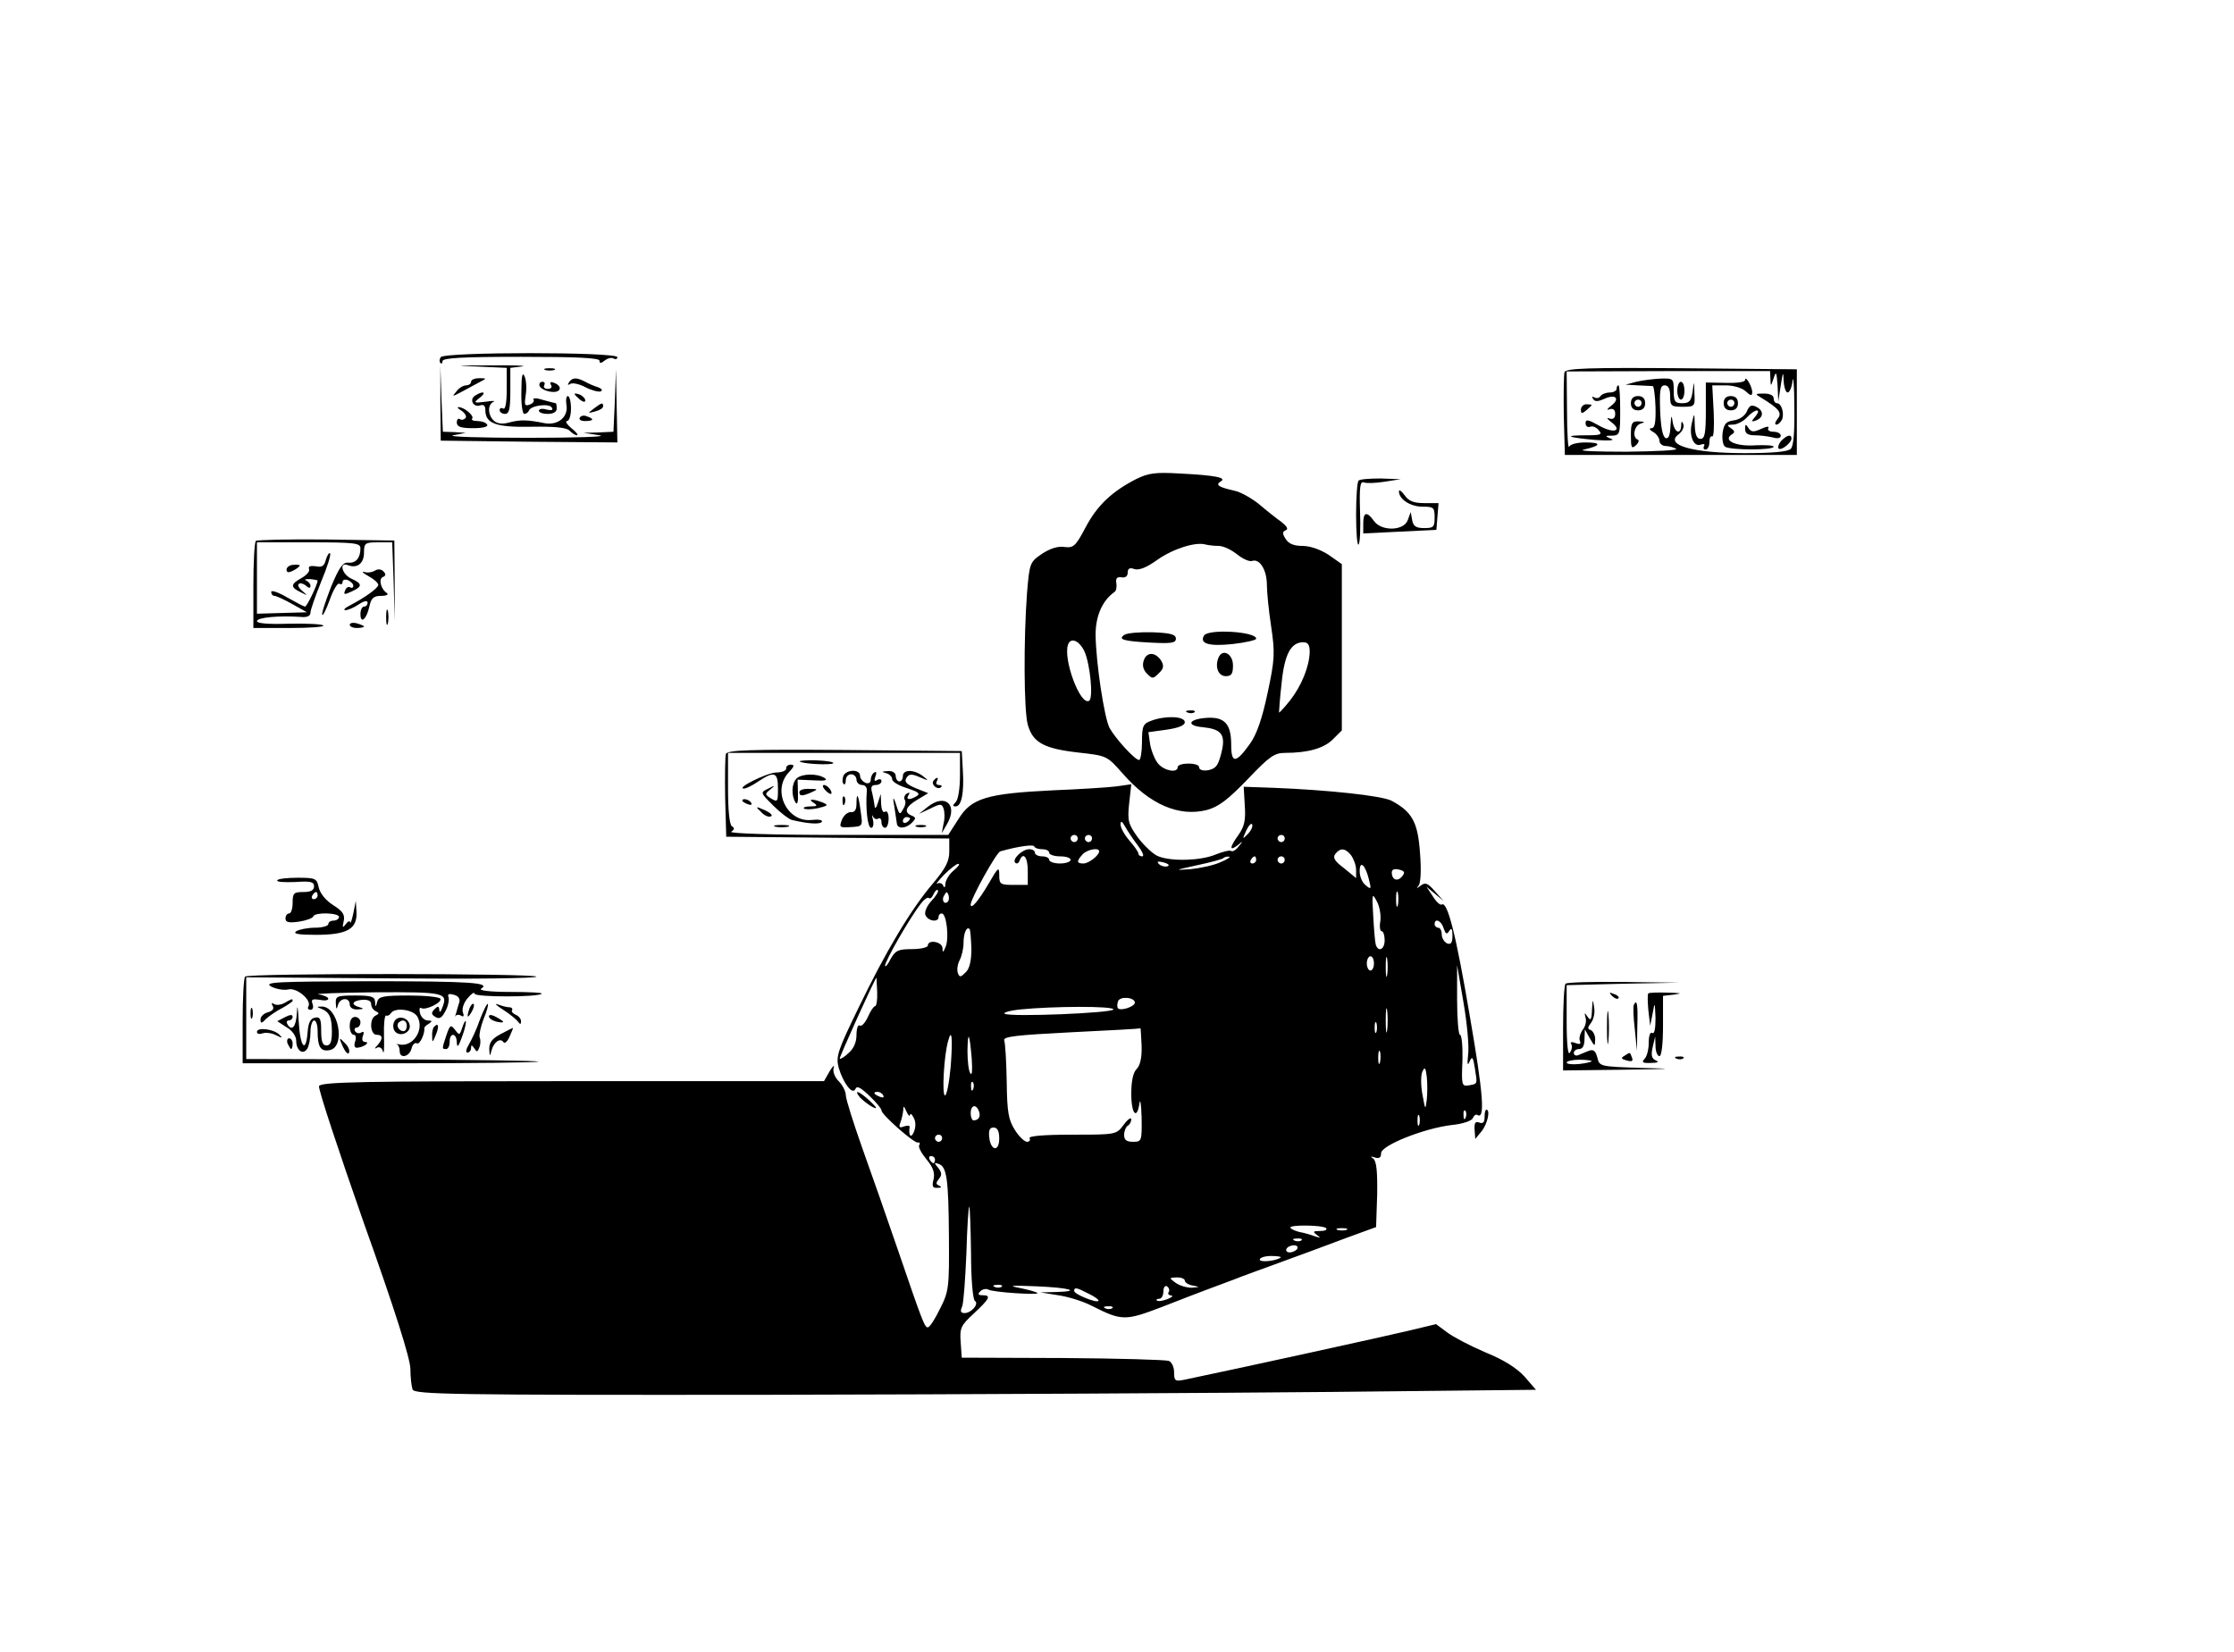 <?xml version="1.0" standalone="no"?>
<!DOCTYPE svg PUBLIC "-//W3C//DTD SVG 20010904//EN"
 "http://www.w3.org/TR/2001/REC-SVG-20010904/DTD/svg10.dtd">
<svg version="1.0" xmlns="http://www.w3.org/2000/svg"
 width="626pt" height="463pt" viewBox="0 0 626 463"
 preserveAspectRatio="xMidYMid meet">

<g transform="translate(0,463) scale(0.1,-0.1)"
fill="#000000" stroke="none">
<path d="M1235 3629 c-4 -6 -4 -13 -1 -16 3 -4 6 -1 6 5 0 9 59 12 220 12 156
0 220 -3 220 -11 0 -8 4 -8 15 1 8 6 19 9 25 5 5 -3 10 -1 10 4 0 15 -486 15
-495 0z"/>
<path d="M1333 3603 l87 -4 0 -60 c0 -38 -4 -58 -10 -54 -5 3 -10 1 -10 -4 0
-6 7 -11 15 -11 12 0 15 14 15 64 l0 65 33 4 c17 2 -24 4 -93 3 -91 0 -101 -1
-37 -3z"/>
<path d="M1234 3500 l1 -105 248 -3 247 -2 -2 102 -2 103 -3 -87 -4 -88 -42
-2 -42 -1 45 -7 c25 -4 -65 -7 -200 -7 -135 0 -229 3 -210 7 l35 7 -32 2 -32
1 -4 93 -3 92 0 -105z"/>
<path d="M1528 3593 c6 -2 18 -2 25 0 6 3 1 5 -13 5 -14 0 -19 -2 -12 -5z"/>
<path d="M4384 3587 c-2 -7 -3 -62 -2 -123 l3 -109 325 0 325 0 0 120 0 120
-323 3 c-261 2 -323 0 -328 -11z m577 -19 c1 -22 1 -22 9 2 7 21 8 18 11 -20
l2 -45 7 45 c6 39 7 40 8 13 1 -18 6 -33 11 -33 6 0 12 15 14 33 2 17 5 -15 5
-73 1 -71 -2 -110 -10 -118 -8 -8 -51 -12 -129 -12 -147 0 -226 23 -185 53 10
8 16 20 13 28 -4 10 -6 9 -6 -3 -1 -28 -19 -21 -24 10 -3 21 -4 19 -6 -11 -1
-26 -5 -37 -13 -35 -9 3 -14 30 -16 76 -2 60 0 72 13 72 10 0 15 -10 15 -30 0
-28 3 -30 35 -30 34 0 35 1 33 38 -1 36 -1 36 -5 5 -4 -27 -9 -33 -29 -33 -21
0 -24 5 -24 35 0 34 -1 35 -37 34 -21 -1 -51 -5 -68 -9 l-30 -8 35 -2 c19 -1
38 -2 41 -2 3 1 7 -26 8 -59 1 -43 -2 -59 -11 -59 -8 0 -6 -5 5 -11 9 -5 17
-17 17 -24 0 -8 8 -15 18 -15 9 0 22 -4 29 -8 6 -4 -57 -7 -140 -8 -84 0 -137
2 -119 6 49 11 51 20 5 20 -24 0 -43 -5 -46 -12 -3 -7 -6 37 -6 99 l-1 112
285 1 285 0 1 -22z"/>
<path d="M4890 3565 c0 -6 -24 -9 -55 -8 l-55 1 0 -79 c0 -64 -3 -79 -15 -79
-10 0 -15 11 -16 38 -1 36 -1 37 -8 7 -9 -36 5 -69 25 -61 9 3 12 1 9 -4 -3
-6 -1 -10 4 -10 6 0 11 9 11 21 0 11 3 18 8 16 4 -3 6 28 4 69 l-4 74 38 0
c21 0 46 -7 56 -17 14 -13 18 -13 18 -2 0 16 -20 49 -20 34z"/>
<path d="M4700 3535 c0 -14 5 -25 10 -25 6 0 10 11 10 25 0 14 -4 25 -10 25
-5 0 -10 -11 -10 -25z"/>
<path d="M4530 3540 c0 -5 -9 -10 -19 -10 -11 0 -23 -5 -26 -10 -4 -6 -11 -7
-17 -4 -7 4 -8 2 -4 -4 5 -8 13 -8 31 0 32 15 46 1 20 -19 -12 -9 -14 -14 -5
-10 10 3 16 -1 16 -13 0 -12 -6 -16 -16 -13 -9 4 -7 -1 5 -10 33 -25 7 -33
-34 -10 -30 17 -38 19 -38 7 0 -8 6 -13 13 -10 7 3 18 -2 24 -10 11 -12 5 -14
-35 -14 -66 0 -54 -6 25 -13 38 -3 57 -1 45 3 -19 8 -19 9 3 9 21 1 22 5 22
71 0 39 -2 70 -5 70 -3 0 -5 -4 -5 -10z"/>
<path d="M4934 3516 c51 -31 61 -43 47 -60 -7 -9 -9 -16 -3 -16 5 0 12 7 16
15 6 18 -2 45 -15 45 -5 0 -9 6 -9 14 0 8 -11 13 -27 13 -25 0 -26 -1 -9 -11z"/>
<path d="M4570 3500 c0 -13 7 -20 20 -20 13 0 20 7 20 20 0 13 -7 20 -20 20
-13 0 -20 -7 -20 -20z m30 0 c0 -5 -4 -10 -10 -10 -5 0 -10 5 -10 10 0 6 5 10
10 10 6 0 10 -4 10 -10z"/>
<path d="M4830 3500 c0 -13 7 -20 20 -20 13 0 20 7 20 20 0 13 -7 20 -20 20
-13 0 -20 -7 -20 -20z m30 0 c0 -5 -4 -10 -10 -10 -5 0 -10 5 -10 10 0 6 5 10
10 10 6 0 10 -4 10 -10z"/>
<path d="M4430 3482 c0 -12 3 -12 15 -2 8 7 15 13 15 15 0 1 -7 2 -15 2 -8 0
-15 -7 -15 -15z"/>
<path d="M4895 3477 c-6 -13 -21 -23 -36 -25 -22 -3 -28 -9 -32 -35 -2 -18 1
-35 7 -39 15 -10 136 -10 136 0 0 4 -23 5 -50 4 -54 -4 -93 13 -68 30 10 6 10
10 -2 18 -12 8 -11 10 6 10 11 0 29 9 39 20 22 24 43 27 24 3 -12 -14 -12 -16
0 -12 23 8 24 27 4 38 -15 8 -21 5 -28 -12z"/>
<path d="M4570 3410 c0 -35 2 -39 14 -28 8 7 10 15 5 16 -16 6 -10 40 9 45 13
4 11 5 -5 6 -20 1 -23 -4 -23 -39z"/>
<path d="M4890 3428 c0 -13 8 -18 28 -18 15 0 37 -3 50 -6 13 -4 22 -2 22 5 0
6 -9 11 -21 11 -11 0 -17 5 -14 10 4 6 -5 5 -20 -2 -22 -10 -28 -9 -36 3 -7
11 -9 11 -9 -3z"/>
<path d="M4991 3394 c-7 -8 -10 -18 -7 -21 7 -7 36 16 36 28 0 13 -13 10 -29
-7z"/>
<path d="M1461 3533 c-1 -35 3 -63 8 -63 5 0 11 4 13 9 5 15 57 21 64 9 5 -7
0 -9 -14 -6 -12 4 -22 2 -22 -3 0 -5 11 -9 25 -9 16 0 25 6 25 15 0 8 -1 15
-3 15 -1 0 -17 4 -35 9 -18 6 -30 6 -27 1 3 -4 -2 -11 -11 -14 -14 -5 -15 -1
-11 26 3 18 2 42 -3 53 -6 14 -9 2 -9 -42z"/>
<path d="M1320 3560 c0 -5 -6 -10 -14 -10 -7 0 -20 -7 -27 -17 -13 -15 -12
-15 11 -3 14 8 36 19 50 27 25 13 25 13 3 13 -13 0 -23 -4 -23 -10z"/>
<path d="M1594 3558 c-4 -7 -3 -8 4 -4 6 4 25 0 42 -9 17 -9 37 -14 43 -12 7
3 3 8 -8 12 -11 3 -28 11 -37 16 -23 12 -35 11 -44 -3z"/>
<path d="M1512 3548 c3 -7 17 -14 32 -16 29 -4 34 17 6 26 -7 3 -10 0 -6 -7 4
-6 0 -11 -9 -11 -9 0 -13 5 -10 10 3 6 1 10 -5 10 -7 0 -10 -6 -8 -12z"/>
<path d="M1331 3521 c-17 -11 -4 -34 15 -27 9 3 14 -1 14 -13 0 -38 29 -49
129 -47 65 1 98 -2 107 -11 7 -7 16 -13 21 -13 4 1 -3 10 -16 20 -13 11 -18
20 -12 20 6 0 11 16 11 35 0 19 -4 35 -9 35 -4 0 -6 -11 -4 -23 7 -35 -23 -60
-61 -53 -49 10 -69 10 -99 2 -17 -5 -33 -4 -42 4 -18 15 -20 46 -2 54 6 3 -4
3 -23 0 -33 -4 -34 -3 -16 11 21 16 10 21 -13 6z"/>
<path d="M1610 3526 c0 -2 7 -9 15 -16 9 -7 15 -8 15 -2 0 5 -7 12 -15 16 -8
3 -15 4 -15 2z"/>
<path d="M1664 3485 c-18 -14 -18 -14 4 -8 12 3 22 9 22 14 0 12 -3 11 -26 -6z"/>
<path d="M1293 3479 c9 -6 15 -15 12 -20 -4 -5 -11 -7 -16 -4 -5 4 -9 -1 -9
-9 0 -12 11 -16 46 -16 27 0 43 4 39 10 -3 6 -16 10 -27 10 -12 0 -18 3 -15 7
7 7 -22 32 -38 32 -5 0 -2 -4 8 -10z"/>
<path d="M1625 3460 c-4 -6 3 -10 14 -10 25 0 27 6 6 13 -8 4 -17 2 -20 -3z"/>
<path d="M3185 3288 c-69 -35 -111 -75 -143 -136 -28 -53 -34 -58 -59 -55 -18
3 -40 -4 -63 -19 -34 -23 -35 -26 -42 -108 -10 -134 -9 -332 2 -371 14 -50 45
-67 141 -78 81 -9 81 -9 125 -59 76 -87 158 -122 236 -102 33 9 59 29 114 86
61 64 75 74 105 74 65 0 109 13 134 38 l25 25 0 233 0 233 -37 26 c-23 15 -52
25 -73 25 -24 0 -39 6 -47 19 -10 15 -10 21 0 25 8 3 3 11 -12 23 -14 10 -42
32 -63 50 -21 17 -53 35 -70 38 -44 10 -53 16 -37 26 17 10 -14 17 -116 22
-67 4 -87 1 -120 -15z m230 -188 c13 0 36 -11 52 -24 15 -12 34 -21 42 -18 21
7 41 -26 41 -67 0 -19 5 -72 12 -117 11 -74 10 -93 -10 -186 -15 -71 -30 -115
-49 -142 -40 -56 -53 -57 -53 -3 0 59 -19 79 -71 75 -50 -4 -55 -22 -9 -26 50
-5 63 -19 55 -61 -4 -20 -11 -42 -17 -48 -12 -15 -48 -17 -48 -3 0 6 -13 10
-30 10 -16 0 -30 -4 -30 -10 0 -17 -36 -11 -54 9 -9 10 -19 34 -23 54 l-5 35
51 7 c34 5 51 12 51 21 0 17 -55 19 -94 4 -23 -8 -26 -15 -26 -60 0 -27 -4
-50 -8 -50 -12 0 -67 61 -83 90 -15 30 -38 183 -39 261 0 53 19 96 53 120 5 3
7 15 5 25 -2 13 2 18 15 16 10 -2 17 3 17 13 0 12 6 15 19 10 13 -4 35 5 64
26 44 31 107 51 135 43 8 -2 24 -4 37 -4z m-376 -296 c16 -37 25 -130 13 -138
-25 -15 -74 118 -59 158 8 21 32 10 46 -20z m631 -1 c-1 -41 -23 -95 -55 -136
-16 -20 -30 -35 -31 -34 0 1 2 37 7 80 8 83 26 117 61 117 13 0 18 -7 18 -27z"/>
<path d="M3151 2851 c-20 -13 -3 -18 74 -22 57 -3 70 -1 70 11 0 12 -15 16
-65 18 -36 1 -71 -2 -79 -7z"/>
<path d="M3374 2849 c-14 -23 14 -31 80 -24 36 4 66 11 66 15 0 20 -134 28
-146 9z"/>
<path d="M3205 2779 c-5 -14 -1 -27 9 -37 15 -15 17 -15 33 1 14 13 15 21 7
35 -16 25 -41 26 -49 1z"/>
<path d="M3414 2786 c-10 -26 0 -51 21 -51 16 0 20 7 20 30 0 33 -30 49 -41
21z"/>
<path d="M3328 2633 c7 -3 16 -2 19 1 4 3 -2 6 -13 5 -11 0 -14 -3 -6 -6z"/>
<path d="M3807 3283 c-4 -3 -7 -47 -7 -96 0 -50 3 -87 7 -83 4 4 6 46 4 93 -2
68 0 85 11 81 7 -3 33 -2 58 2 l45 7 -56 2 c-31 0 -59 -2 -62 -6z"/>
<path d="M3920 3253 c0 -22 32 -43 66 -43 31 0 34 -2 34 -30 0 -27 -3 -30 -29
-30 -23 0 -31 5 -34 23 l-4 22 -8 -22 c-10 -31 -74 -33 -95 -3 -20 28 -30 25
-30 -7 l0 -28 102 5 103 5 3 38 3 37 -40 0 c-30 0 -44 6 -55 22 -9 12 -16 17
-16 11z"/>
<path d="M717 3114 c-4 -4 -7 -61 -7 -126 l0 -118 102 0 c56 0 98 3 94 7 -4 4
-47 6 -97 5 -57 -2 -89 1 -89 7 0 11 64 16 123 12 18 -2 27 3 27 12 0 8 14 47
30 87 17 40 28 76 25 79 -3 3 -8 -5 -12 -18 -4 -17 -11 -22 -28 -18 -15 2 -22
0 -19 -8 3 -6 -7 -17 -21 -25 -31 -17 -32 -26 -2 -40 20 -10 20 -10 5 3 -10 8
-15 17 -11 20 3 4 12 2 20 -4 8 -8 13 -8 13 -1 0 6 -6 12 -12 15 -7 3 -3 4 10
4 12 -1 22 -3 22 -4 0 -11 -30 -73 -35 -73 -4 0 -26 12 -51 26 -24 14 -44 21
-44 15 0 -6 4 -11 9 -11 5 0 27 -10 50 -23 l41 -23 -70 -2 -70 -2 0 100 0 100
145 0 c131 0 145 -2 145 -17 0 -27 -13 -42 -34 -40 -15 2 -26 -14 -48 -67 -15
-39 -27 -74 -25 -79 1 -5 11 14 21 42 10 28 22 48 27 45 5 -3 9 -1 9 5 0 6 7
8 15 5 8 -4 15 -10 15 -16 0 -5 -4 -7 -9 -4 -5 3 -11 -1 -14 -9 -5 -12 -2 -12
18 -3 31 14 31 22 0 36 -27 12 -36 48 -10 38 26 -10 45 5 45 35 0 27 3 29 40
29 l39 0 4 -110 3 -110 0 112 -1 113 -191 3 c-104 1 -193 -1 -197 -4z"/>
<path d="M803 3034 c0 -9 5 -10 19 -3 10 5 18 12 18 14 0 2 -8 3 -18 2 -10 0
-19 -7 -19 -13z"/>
<path d="M1051 3031 c-8 -5 -21 -7 -30 -4 -9 2 -4 -3 12 -12 15 -8 27 -19 27
-24 0 -9 -36 -35 -80 -58 -14 -7 -19 -13 -12 -13 7 0 24 7 37 16 15 10 25 12
25 5 0 -6 -4 -11 -10 -11 -5 0 -10 -9 -10 -21 0 -29 17 -15 25 21 5 24 12 30
33 30 15 0 22 4 16 8 -17 11 -24 40 -11 45 8 3 9 8 2 15 -6 7 -16 8 -24 3z"/>
<path d="M1082 2900 c0 -19 2 -27 5 -17 2 9 2 25 0 35 -3 9 -5 1 -5 -18z"/>
<path d="M980 2879 c0 -5 9 -9 20 -9 11 0 20 2 20 4 0 2 -9 6 -20 9 -11 3 -20
1 -20 -4z"/>
<path d="M2034 2517 c-2 -7 -3 -62 -2 -123 l3 -109 313 -3 312 -2 0 -36 c0
-28 -10 -47 -45 -89 -61 -71 -133 -191 -210 -351 -58 -119 -63 -135 -55 -166
13 -44 39 -78 47 -60 4 10 15 4 39 -19 19 -18 34 -36 34 -41 0 -12 92 -93 102
-90 5 1 7 -2 4 -7 -4 -5 6 -23 20 -40 19 -23 24 -38 20 -56 -5 -20 -3 -25 11
-24 11 0 13 2 5 6 -10 4 -10 8 -1 19 9 11 8 18 -2 31 -12 14 -12 16 1 11 23
-7 28 -42 29 -204 1 -142 0 -153 -25 -202 -14 -29 -29 -52 -34 -52 -9 0 -14
12 -85 220 -29 85 -74 213 -99 283 -25 71 -46 137 -46 148 0 10 -9 28 -20 39
-11 11 -17 27 -14 37 3 10 -2 6 -11 -9 l-16 -28 -705 0 c-584 0 -706 -2 -710
-14 -3 -7 54 -179 125 -382 88 -246 131 -383 131 -411 0 -23 3 -48 6 -57 6
-14 103 -16 1008 -15 550 1 1257 5 1570 8 l570 6 -32 37 c-22 24 -58 47 -110
68 -42 18 -90 43 -107 56 l-31 23 -79 -19 c-63 -15 -468 -104 -627 -137 -25
-5 -28 -3 -28 21 0 15 -7 29 -15 32 -8 3 -142 7 -297 8 l-283 1 -3 43 c-3 40
0 47 37 81 45 42 49 51 24 51 -12 0 -14 3 -6 11 6 6 16 8 22 5 12 -8 145 -16
138 -10 -2 3 -24 9 -48 14 -36 7 -28 8 45 5 94 -4 128 -14 55 -16 l-44 -1 50
-8 c28 -4 70 -17 95 -30 83 -42 93 -42 193 -4 51 20 108 42 127 49 19 7 53 20
75 28 22 9 83 31 135 50 52 19 134 49 181 67 l85 31 3 91 c1 66 -2 94 -11 101
-9 6 -8 7 5 3 12 -4 17 0 17 12 0 22 121 70 198 79 31 3 56 12 59 19 3 8 9 12
13 9 22 -13 16 61 -21 275 -39 231 -63 325 -79 315 -4 -3 -16 8 -25 23 l-18
27 24 -20 24 -20 -24 27 c-20 23 -27 26 -40 16 -12 -9 -13 -9 -6 0 6 7 8 43 4
92 -6 86 -22 115 -80 146 -28 14 -177 30 -329 36 l-85 3 3 -52 c3 -41 -1 -59
-17 -82 -26 -36 -27 -48 -3 -30 15 13 16 12 3 -3 -7 -10 -17 -16 -21 -13 -4 3
-24 -2 -44 -10 -40 -17 -122 -20 -160 -5 -14 5 -39 29 -57 52 -28 39 -30 48
-25 96 l6 54 -42 -6 c-24 -3 -104 -8 -178 -11 -185 -9 -228 -22 -264 -80 l-29
-45 -311 0 c-177 0 -305 4 -297 9 9 6 10 11 2 15 -7 5 -11 45 -11 107 l0 99
325 0 325 0 0 -63 c0 -36 -5 -68 -12 -75 -9 -9 -9 -12 0 -12 16 0 24 37 20
101 l-3 54 -328 3 c-265 2 -328 0 -333 -11z m1154 -256 c13 -17 19 -31 13 -31
-6 0 -11 3 -11 8 0 4 -11 20 -25 36 -14 16 -25 36 -25 45 0 12 4 10 13 -6 6
-11 22 -35 35 -52z m308 31 c-15 -15 -15 -15 -4 10 7 15 15 23 17 17 2 -6 -4
-18 -13 -27z m-476 -12 c0 -5 -4 -10 -10 -10 -5 0 -10 5 -10 10 0 6 5 10 10
10 6 0 10 -4 10 -10z m40 0 c0 -5 -4 -10 -10 -10 -5 0 -10 5 -10 10 0 6 5 10
10 10 6 0 10 -4 10 -10z m540 0 c0 -5 -4 -10 -10 -10 -5 0 -10 5 -10 10 0 6 5
10 10 10 6 0 10 -4 10 -10z m-679 -30 c10 0 19 -4 19 -10 0 -5 14 -10 30 -10
17 0 30 -4 30 -10 0 -5 -13 -10 -30 -10 -16 0 -30 5 -30 10 0 6 -9 10 -20 10
-11 0 -20 5 -20 10 0 6 -7 10 -16 10 -20 0 -49 -29 -39 -38 4 -4 10 -1 12 6
10 26 23 10 23 -28 l0 -40 -40 0 c-37 0 -40 2 -40 28 0 24 -3 22 -30 -25 -27
-46 -50 -74 -50 -58 0 16 72 146 83 149 49 14 93 20 95 14 2 -5 12 -8 23 -8z
m159 -6 c0 -11 -29 -34 -44 -34 -19 0 -20 6 -3 25 12 14 47 21 47 9z m706 -11
c7 -10 14 -28 14 -41 l0 -23 -34 28 c-27 20 -32 30 -24 40 14 18 28 16 44 -4z
m-365 -19 c-19 -9 -57 -17 -85 -20 -47 -3 -45 -3 18 11 38 8 71 17 74 20 3 3
10 5 16 4 6 0 -4 -7 -23 -15z m99 6 c0 -5 -5 -10 -11 -10 -5 0 -7 5 -4 10 3 6
8 10 11 10 2 0 4 -4 4 -10z m80 0 c0 -5 -4 -10 -10 -10 -5 0 -10 5 -10 10 0 6
5 10 10 10 6 0 10 -4 10 -10z m-329 -18 c-7 -2 -18 1 -23 6 -8 8 -4 9 13 5 13
-4 18 -8 10 -11z m-598 -11 c-13 -11 -23 -27 -24 -38 0 -10 -3 -13 -6 -5 -2 6
-10 9 -16 6 -7 -4 2 7 18 24 17 17 35 31 40 31 6 0 0 -8 -12 -18z m1163 -26
c7 -27 6 -29 -9 -16 -10 7 -17 25 -17 39 0 33 16 18 26 -23z m93 9 c-13 -16
-29 -10 -29 11 0 8 7 11 20 8 16 -4 18 -8 9 -19z m-1319 -69 c-13 -14 -20 -31
-17 -39 7 -18 37 -22 37 -6 0 6 4 10 9 10 13 0 21 -68 11 -93 -7 -17 -9 -18
-9 -4 -1 18 -41 25 -41 7 0 -5 -20 -10 -45 -10 -38 0 -46 -4 -59 -27 -8 -16
-15 -24 -16 -20 0 14 69 134 100 174 9 12 20 20 23 16 4 -3 9 2 13 11 4 9 9
14 12 11 3 -3 -5 -16 -18 -30z m1307 -12 c-3 -10 -5 -2 -5 17 0 19 2 27 5 18
2 -10 2 -26 0 -35z m-1261 10 c-10 -10 -19 5 -10 18 6 11 8 11 12 0 2 -7 1
-15 -2 -18z m1212 -54 c-3 -16 -1 -29 4 -29 4 0 8 -11 8 -25 0 -26 -18 -35
-25 -12 -2 6 -5 43 -7 80 -4 63 -3 66 10 41 8 -14 12 -39 10 -55z m177 -20 c6
-17 9 -19 16 -8 6 10 9 6 9 -13 0 -20 -4 -26 -15 -22 -8 4 -15 15 -15 25 0 10
-4 19 -10 19 -5 0 -10 5 -10 10 0 18 19 10 25 -11z m-1323 -58 c0 -33 -5 -56
-16 -66 -14 -14 -17 -15 -22 -2 -3 9 -1 24 5 36 6 11 11 33 11 49 0 27 9 47
17 38 2 -2 4 -27 5 -55z m1165 -73 c-2 -13 -4 -3 -4 22 0 25 2 35 4 23 2 -13
2 -33 0 -45z m-37 32 c0 -11 -4 -20 -10 -20 -5 0 -10 9 -10 20 0 11 5 20 10
20 6 0 10 -9 10 -20z m264 -255 c-3 -27 -2 -34 4 -20 7 16 10 13 15 -20 7 -45
8 -42 -18 -47 -19 -3 -20 2 -17 70 1 39 -2 72 -7 72 -4 0 -8 44 -8 98 l0 97
18 -105 c10 -58 16 -123 13 -145z m-1656 175 c1 -22 -2 -40 -6 -40 -4 0 -13
-14 -20 -30 -8 -17 -18 -28 -23 -24 -5 3 -9 -9 -9 -27 0 -20 -8 -38 -22 -50
-11 -11 -23 -18 -25 -16 -2 3 99 226 103 227 0 0 1 -18 2 -40z m722 -30 c0
-11 -39 -24 -47 -16 -3 3 -3 12 0 20 6 15 47 11 47 -4z m707 -77 c-2 -16 -4
-3 -4 27 0 30 2 43 4 28 2 -16 2 -40 0 -55z m-767 58 c0 -10 -290 -22 -305
-12 -5 3 15 9 45 12 89 9 260 10 260 0z m737 -63 c-3 -7 -5 -2 -5 12 0 14 2
19 5 13 2 -7 2 -19 0 -25z m-658 -39 c1 -33 -4 -55 -14 -65 -10 -10 -15 -34
-15 -70 0 -56 16 -74 23 -26 2 15 5 -3 6 -40 1 -66 0 -68 -24 -68 -18 0 -25 5
-25 19 0 11 5 23 10 26 6 3 10 12 10 18 0 7 -10 0 -21 -15 -21 -28 -21 -28
-145 -28 -81 0 -123 -4 -119 -10 3 -5 0 -10 -7 -10 -7 0 -23 15 -34 33 -18 28
-22 50 -23 135 -1 56 -4 109 -7 116 -4 11 33 15 188 23 106 5 193 10 194 11 0
1 2 -21 3 -49z m-535 -58 c-4 -44 -11 -81 -16 -81 -9 0 -3 113 9 153 10 38 13
7 7 -72z m59 21 c2 -32 1 -48 -4 -40 -5 7 -8 36 -8 63 1 60 6 50 12 -23z
m1144 -9 c-3 -10 -5 -4 -5 12 0 17 2 24 5 18 2 -7 2 -21 0 -30z m131 -105 c-4
-31 -4 -29 -12 14 -5 26 -5 56 0 65 6 14 9 11 12 -14 2 -18 2 -48 0 -65z
m-1271 30 c-3 -8 -6 -5 -6 6 -1 11 2 17 5 13 3 -3 4 -12 1 -19z m-252 -18 c3
-6 -1 -7 -9 -4 -18 7 -21 14 -7 14 6 0 13 -4 16 -10z m75 -55 c0 6 5 3 10 -7
6 -10 7 -25 1 -40 -8 -20 -16 -11 -12 14 0 4 -7 4 -16 1 -13 -5 -15 -2 -10 11
4 10 7 25 8 34 0 14 2 13 9 -3 5 -11 9 -15 10 -10z m193 11 c6 -15 -1 -26 -15
-26 -4 0 -8 9 -8 20 0 23 15 27 23 6z m1364 -18 c-3 -8 -6 -5 -6 6 -1 11 2 17
5 13 3 -3 4 -12 1 -19z m-130 -20 c-3 -7 -5 -2 -5 12 0 14 2 19 5 13 2 -7 2
-19 0 -25z m-1177 -39 c0 -38 -24 -35 -28 4 -2 19 1 27 12 27 11 0 16 -10 16
-31z m-160 1 c0 -5 -4 -10 -10 -10 -5 0 -10 5 -10 10 0 6 5 10 10 10 6 0 10
-4 10 -10z m-20 -60 c0 -5 -2 -10 -4 -10 -3 0 -8 5 -11 10 -3 6 -1 10 4 10 6
0 11 -4 11 -10z m101 -263 c0 -70 5 -130 11 -133 12 -8 -10 -34 -29 -34 -11 0
-13 5 -7 18 4 9 9 77 12 150 2 73 6 132 8 130 2 -2 4 -61 5 -131z m995 71 c4
-5 -4 -8 -17 -8 -20 0 -21 -2 -9 -11 12 -9 11 -9 -5 -4 -11 4 -30 10 -43 12
-12 3 -24 8 -26 12 -6 9 91 8 100 -1z m57 -5 c-7 -2 -19 -2 -25 0 -7 3 -2 5
12 5 14 0 19 -2 13 -5z m-126 -29 c-3 -3 -12 -4 -19 -1 -8 3 -5 6 6 6 11 1 17
-2 13 -5z m-12 -24 c-3 -5 -13 -10 -21 -10 -8 0 -12 5 -9 10 3 6 13 10 21 10
8 0 12 -4 9 -10z m-46 -24 c-12 -10 -59 -15 -59 -6 0 5 14 10 32 10 17 0 29
-2 27 -4z m-269 -65 c0 -5 10 -12 23 -14 20 -4 20 -4 -4 -6 -14 0 -34 6 -45
14 -19 14 -18 14 4 15 12 0 22 -4 22 -9z m-513 -17 c-3 -3 -12 -4 -19 -1 -8 3
-5 6 6 6 11 1 17 -2 13 -5z m468 -15 c-4 -5 0 -9 7 -10 7 0 2 -5 -11 -10 -13
-5 -26 -7 -29 -4 -3 3 0 5 6 5 7 0 12 9 12 21 0 11 5 17 10 14 6 -4 8 -11 5
-16z m-224 -5 c17 -8 29 -17 27 -20 -7 -6 -68 19 -68 28 0 11 7 10 41 -8z m66
-40 c-3 -3 -12 -4 -19 -1 -8 3 -5 6 6 6 11 1 17 -2 13 -5z"/>
<path d="M2241 2496 c7 -7 88 -11 94 -5 3 3 -18 7 -47 8 -28 1 -50 -1 -47 -3z"/>
<path d="M2203 2476 c1 -5 -11 -11 -28 -11 -27 -1 -115 -45 -90 -45 6 0 24 9
40 20 45 30 55 26 55 -20 0 -37 -1 -39 -19 -28 -18 11 -18 13 -3 25 15 12 14
13 -5 3 -23 -11 -23 -11 14 -48 20 -20 44 -38 52 -40 46 -11 79 -13 84 -5 3 5
-10 7 -28 5 -69 -8 -113 82 -65 133 16 17 17 22 6 22 -8 0 -14 -5 -13 -11z"/>
<path d="M2363 2455 c-3 -9 -3 -19 1 -22 3 -4 6 1 6 10 0 10 7 17 15 17 8 0
15 -7 15 -15 0 -8 7 -15 16 -15 9 0 14 -8 13 -17 -4 -46 2 -103 12 -103 6 0 8
10 5 23 -3 12 -3 16 0 9 3 -6 10 -10 15 -6 5 3 9 -2 9 -10 0 -9 5 -16 10 -16
6 0 10 12 10 26 0 14 -4 23 -10 19 -6 -4 -10 6 -11 22 l-1 28 -8 -25 c-4 -14
-9 -18 -9 -10 -1 8 -4 25 -7 38 -5 16 -2 22 10 22 9 0 16 5 16 11 0 5 -5 7
-12 3 -8 -5 -9 -2 -5 10 4 10 3 15 -3 11 -6 -3 -10 -13 -10 -20 0 -9 -6 -12
-15 -9 -8 4 -15 12 -15 20 0 19 -39 18 -47 -1z"/>
<path d="M2483 2463 c9 -2 17 -10 17 -17 0 -7 19 -18 42 -25 30 -10 38 -15 27
-22 -20 -12 -32 -11 -23 3 4 7 3 8 -5 4 -6 -4 -9 -12 -6 -17 4 -5 2 -17 -4
-26 -8 -15 -10 -16 -15 -3 -12 39 -16 42 -10 10 3 -19 6 -41 7 -47 1 -17 25
-16 42 1 12 12 12 15 0 20 -23 9 -18 25 16 45 l30 18 -35 14 c-26 11 -33 18
-26 29 7 11 14 12 37 2 26 -11 27 -11 9 3 -25 19 -56 19 -56 0 0 -8 -4 -15
-10 -15 -5 0 -10 7 -10 15 0 9 -9 15 -22 14 -17 -1 -19 -2 -5 -6z m67 -127 c0
-3 -4 -8 -10 -11 -5 -3 -10 -1 -10 4 0 6 5 11 10 11 6 0 10 -2 10 -4z"/>
<path d="M2232 2448 c-14 -14 -15 -47 -3 -67 5 -8 8 1 7 25 l-1 39 45 -2 c32
-2 41 0 30 7 -21 13 -64 12 -78 -2z"/>
<path d="M2615 2441 c-6 -11 13 -26 22 -17 4 3 1 6 -6 6 -7 0 -9 5 -6 10 3 6
4 10 1 10 -3 0 -7 -4 -11 -9z"/>
<path d="M2312 2416 c7 -8 15 -12 17 -11 5 6 -10 25 -20 25 -5 0 -4 -6 3 -14z"/>
<path d="M2240 2410 c0 -12 8 -12 35 0 18 8 17 9 -7 9 -16 1 -28 -3 -28 -9z"/>
<path d="M2361 2384 c0 -11 3 -14 6 -6 3 7 2 16 -1 19 -3 4 -6 -2 -5 -13z"/>
<path d="M2400 2378 c0 -18 -5 -25 -16 -24 -9 0 -20 -9 -25 -22 -8 -21 -6 -22
25 -20 33 2 34 2 28 42 -6 48 -12 60 -12 24z"/>
<path d="M2080 2386 c0 -2 7 -7 16 -10 8 -3 12 -2 9 4 -6 10 -25 14 -25 6z"/>
<path d="M2280 2380 c12 -8 10 -10 -9 -10 -13 0 -22 -3 -18 -6 3 -3 21 -3 39
1 29 7 30 9 13 16 -28 11 -43 10 -25 -1z"/>
<path d="M2600 2369 l-25 -20 32 15 c28 14 32 14 37 0 3 -9 4 -28 0 -42 l-5
-27 15 26 c31 54 -6 86 -54 48z"/>
<path d="M2132 2355 c9 -10 21 -16 28 -13 7 2 -1 10 -16 17 -27 12 -28 11 -12
-4z"/>
<path d="M2173 2313 c9 -2 25 -2 35 0 9 3 1 5 -18 5 -19 0 -27 -2 -17 -5z"/>
<path d="M2568 2313 c6 -2 18 -2 25 0 6 3 1 5 -13 5 -14 0 -19 -2 -12 -5z"/>
<path d="M777 2163 c-3 -5 19 -6 49 -5 44 3 54 1 54 -12 0 -11 -9 -16 -30 -16
-27 0 -30 -3 -30 -30 0 -16 -4 -30 -10 -30 -5 0 -10 -6 -10 -14 0 -11 9 -13
38 -9 20 3 39 10 40 15 5 12 72 10 72 -2 0 -5 -7 -10 -15 -10 -8 0 -15 -4 -15
-10 0 -5 -17 -10 -37 -10 -21 0 -45 -5 -53 -10 -10 -7 6 -10 55 -10 87 0 116
16 114 63 l-2 32 -7 -35 c-4 -19 -8 -30 -9 -25 -1 6 -6 3 -12 -5 -9 -12 -10
-10 -6 8 4 18 -2 28 -29 45 -21 13 -37 33 -41 50 -5 25 -9 27 -59 27 -29 0
-55 -3 -57 -7z m113 -43 c0 -5 -5 -10 -11 -10 -5 0 -7 5 -4 10 3 6 8 10 11 10
2 0 4 -4 4 -10z"/>
<path d="M687 1893 c-4 -3 -7 -60 -7 -125 l0 -118 417 0 c229 0 414 2 412 5
-3 2 -188 5 -412 6 l-407 1 0 114 0 115 409 -3 c225 -2 407 0 404 5 -5 9 -807
10 -816 0z"/>
<path d="M760 1865 c14 -7 35 -11 48 -8 24 6 67 -31 56 -48 -3 -5 0 -9 6 -9 7
0 9 7 6 16 -5 13 -1 15 19 12 14 -3 25 -2 25 3 0 4 -12 10 -27 12 -16 2 56 5
158 6 197 1 205 -1 188 -44 -4 -12 -8 -14 -8 -5 -1 11 -4 11 -13 2 -10 -10
-10 -15 2 -22 11 -7 18 -3 28 16 8 14 11 32 9 39 -4 9 1 11 15 7 12 -3 18 -11
15 -21 -3 -9 -7 -23 -9 -31 -3 -8 -3 -12 -1 -7 3 4 10 4 16 0 6 -4 8 0 4 10
-3 9 2 26 13 39 11 13 19 19 20 13 0 -10 178 -10 188 0 3 3 -37 5 -89 5 -55 0
-88 4 -81 9 28 17 -25 21 -316 21 -260 -1 -294 -2 -272 -15z"/>
<path d="M4387 1873 c-4 -3 -7 -60 -7 -125 l0 -118 168 2 c142 2 150 3 51 5
-116 4 -117 4 -123 29 -5 19 -11 24 -24 19 -9 -4 -23 -9 -29 -12 -7 -3 -13 0
-13 6 0 6 7 11 15 11 10 0 15 10 15 28 l1 27 14 -25 c14 -24 14 -24 15 -3 0
12 -6 23 -12 26 -10 3 -10 7 0 20 7 9 12 28 9 44 -4 25 -4 24 -6 -7 -1 -28 -4
-32 -12 -20 -9 13 -10 13 -6 -2 3 -9 0 -24 -8 -34 -7 -10 -11 -24 -8 -31 4 -9
0 -11 -13 -6 -10 4 -15 2 -11 -3 3 -6 2 -16 -4 -24 -5 -10 -9 21 -9 87 l0 102
158 4 157 3 -156 2 c-86 1 -159 -1 -162 -5z m73 -217 c0 -2 -16 -6 -35 -8 -19
-2 -35 0 -35 4 0 4 16 8 35 8 19 0 35 -2 35 -4z"/>
<path d="M4517 1839 c7 -7 15 -10 18 -7 3 3 -2 9 -12 12 -14 6 -15 5 -6 -5z"/>
<path d="M4619 1846 c-3 -3 -2 -24 0 -48 l5 -43 7 35 c6 33 6 33 8 -13 0 -30
-3 -46 -9 -42 -6 4 -10 -8 -10 -27 0 -19 -5 -39 -12 -46 -9 -9 -5 -12 18 -11
19 0 24 3 14 7 -12 5 -14 15 -9 37 l7 30 1 -27 c0 -16 6 -28 11 -28 6 0 10 35
10 84 l0 85 33 4 c23 3 17 4 -19 5 -28 1 -53 0 -55 -2z"/>
<path d="M941 1818 c1 -17 2 -19 6 -5 5 21 33 23 33 2 0 -9 9 -15 23 -14 16 1
18 2 5 6 -26 7 -22 18 7 21 16 1 25 -3 25 -12 0 -8 6 -17 13 -20 10 -5 10 -7
0 -12 -19 -8 -16 -54 2 -54 18 0 19 -11 3 -29 -9 -9 -9 -12 -1 -7 6 3 14 -1
16 -11 3 -10 4 10 3 44 -1 34 2 59 6 57 3 -2 9 0 13 6 11 18 64 11 75 -10 20
-37 -14 -86 -52 -77 -7 2 -10 2 -5 0 4 -3 7 -11 7 -19 0 -22 27 -16 33 7 3 12
10 18 15 15 8 -5 23 27 21 43 0 2 5 8 13 12 10 7 9 9 -3 9 -9 0 -19 9 -22 20
-3 11 -1 18 3 15 12 -8 60 16 54 26 -3 5 -43 9 -89 9 -71 0 -84 -3 -88 -17 -4
-17 -5 -17 -6 0 -1 14 -11 17 -56 17 -51 0 -55 -2 -54 -22z"/>
<path d="M797 1819 c-9 -5 -22 -7 -29 -3 -7 5 -8 3 -4 -5 5 -8 0 -14 -13 -18
-12 -3 -21 -12 -21 -20 0 -12 3 -12 16 2 9 8 29 22 45 30 16 9 29 18 29 20 0
7 -2 6 -23 -6z"/>
<path d="M832 1793 c-2 -41 -14 -55 -27 -33 -3 6 -1 10 4 10 6 0 11 5 11 10 0
7 -7 7 -22 -1 l-21 -11 26 -17 c16 -9 27 -25 27 -38 0 -27 19 -41 31 -22 5 8
9 29 9 47 0 17 5 32 10 32 6 0 10 -13 10 -29 0 -45 8 -59 34 -54 46 9 24 125
-24 122 -13 0 -13 -1 0 -6 23 -9 30 -24 30 -65 0 -27 -4 -38 -15 -38 -11 0
-15 11 -15 41 0 33 -3 40 -17 37 -13 -2 -19 -14 -21 -41 -5 -61 -21 -42 -25
31 -2 41 -4 50 -5 25z"/>
<path d="M1316 1805 c-9 -26 -7 -32 5 -12 6 10 9 21 6 23 -2 3 -7 -2 -11 -11z"/>
<path d="M1345 1773 c-9 -27 -24 -58 -31 -70 -8 -13 -10 -23 -4 -23 5 0 10 6
10 13 0 9 2 9 9 -1 7 -11 9 -11 14 2 4 9 4 22 1 29 -2 7 3 30 11 51 9 21 14
40 12 42 -2 3 -12 -17 -22 -43z"/>
<path d="M1410 1800 c19 -12 38 -28 42 -34 6 -8 8 -7 8 2 0 7 -7 15 -15 18 -8
4 -13 9 -10 13 2 4 -1 8 -8 8 -7 0 -21 4 -32 8 -11 4 -4 -3 15 -15z"/>
<path d="M4503 1750 c0 -41 2 -58 4 -37 2 20 2 54 0 75 -2 20 -4 3 -4 -38z"/>
<path d="M4578 1813 c-2 -5 -1 -35 3 -68 l6 -60 1 68 c2 61 -1 80 -10 60z"/>
<path d="M702 1790 c0 -14 2 -19 5 -12 2 6 2 18 0 25 -3 6 -5 1 -5 -13z"/>
<path d="M1370 1782 c0 -6 9 -12 20 -15 11 -3 20 -3 20 -1 0 2 -9 8 -20 14
-11 6 -20 7 -20 2z"/>
<path d="M980 1755 c0 -14 5 -25 11 -25 6 0 8 -8 4 -19 -4 -14 -1 -19 9 -17
19 3 34 16 18 16 -6 0 -9 7 -5 17 4 10 2 14 -5 9 -6 -3 -13 -2 -17 4 -3 5 -1
10 4 10 6 0 11 7 11 15 0 8 -7 15 -15 15 -9 0 -15 -9 -15 -25z"/>
<path d="M1104 1765 c-4 -9 -2 -21 4 -27 15 -15 44 -1 40 19 -4 23 -36 29 -44
8z m36 -10 c0 -8 -4 -15 -9 -15 -13 0 -22 16 -14 24 11 11 23 6 23 -9z"/>
<path d="M1295 1749 c-7 -21 -8 -21 -20 -5 -12 15 -14 14 -24 -15 -13 -39 -13
-39 -1 -39 6 0 10 9 10 20 0 28 20 25 20 -2 1 -16 5 -11 15 17 8 21 12 41 10
43 -2 2 -6 -7 -10 -19z"/>
<path d="M1217 1753 c-4 -3 -7 -16 -6 -27 0 -19 1 -19 10 3 10 24 8 36 -4 24z"/>
<path d="M720 1738 c0 -6 7 -7 16 -4 8 3 25 1 37 -5 18 -9 20 -9 10 1 -15 16
-63 22 -63 8z"/>
<path d="M1403 1732 c-24 -13 -32 -23 -32 -42 1 -21 2 -22 6 -5 6 24 25 38 34
24 3 -5 11 2 17 16 6 14 11 25 9 24 -1 0 -17 -8 -34 -17z"/>
<path d="M806 1705 c4 -8 8 -15 10 -15 2 0 4 7 4 15 0 8 -4 15 -10 15 -5 0 -7
-7 -4 -15z"/>
<path d="M961 1696 c7 -15 15 -23 17 -16 3 7 -3 19 -13 28 -15 16 -16 15 -4
-12z"/>
<path d="M4552 1671 c-11 -6 -9 -9 6 -13 15 -4 19 -2 15 8 -6 16 -4 16 -21 5z"/>
<path d="M4698 1663 c7 -3 16 -2 19 1 4 3 -2 6 -13 5 -11 0 -14 -3 -6 -6z"/>
<path d="M2410 1554 c8 -8 23 -20 34 -26 16 -8 15 -4 -6 16 -30 28 -48 35 -28
10z"/>
<path d="M4160 1499 c0 -15 -5 -19 -15 -15 -11 4 -14 -1 -13 -20 l2 -26 18 22
c16 20 25 60 13 60 -3 0 -5 -9 -5 -21z"/>
</g>
</svg>
